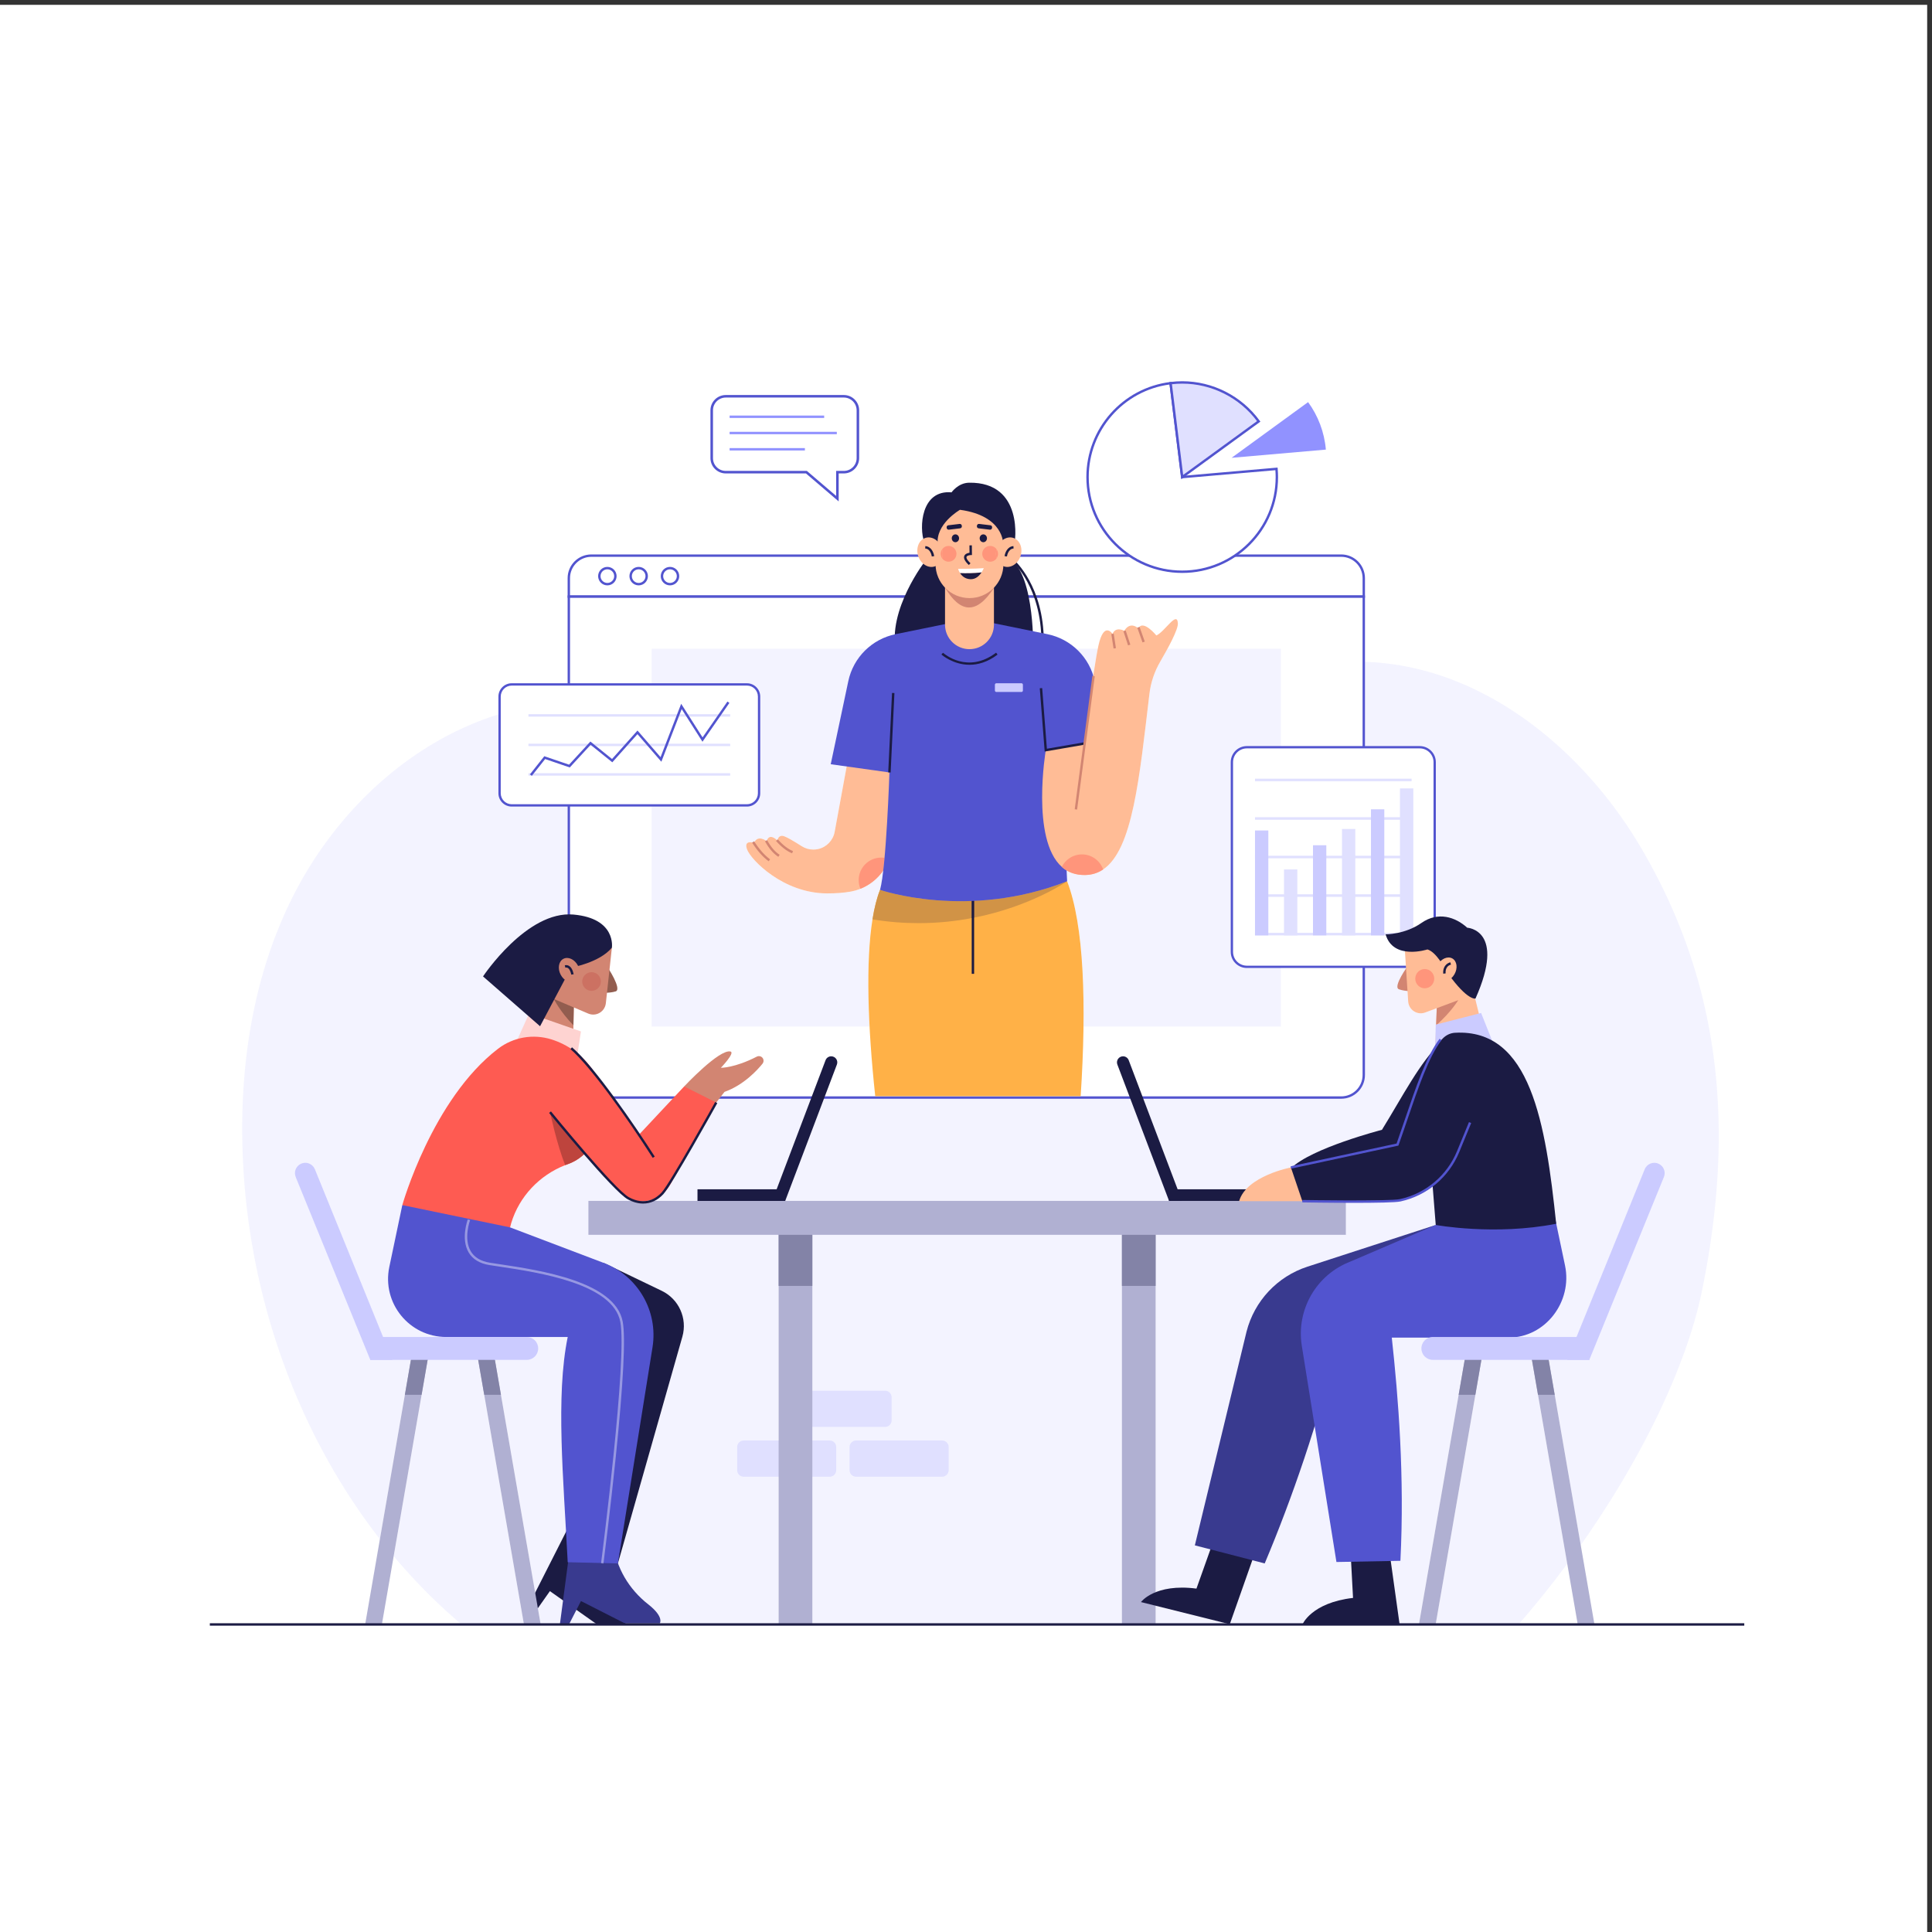 <svg xmlns="http://www.w3.org/2000/svg" height="2666.667" width="2666.667" xml:space="preserve"><rect width="100%" height="100%" fill="#333333" stroke="none"/><path style="fill:#fff;fill-opacity:1;fill-rule:nonzero;stroke:none" d="M0 0h20000v20000H0z" transform="matrix(.133 0 0 -.133 0 2666.667)"/><path style="fill:#f3f3ff;fill-opacity:1;fill-rule:nonzero;stroke:none" d="M15758.5 3191.7H14899l498.6 2881.9h-173.8l-86.3-498.5h.3l-412.4-2383.4H5611.08L5198.75 5575l-86.25 498.5H4939l86.25-498.5 412.33-2383.3h-646.86c-255.42 215.6-490.69 453.1-705.21 708.6L4375.25 5575l86.25 498.5H4288l-86.25-498.5-259.16-1498c-829.23 1065.1-1315.5 2407.4-1410.86 3755.3-69.93 988.6 55.94 2008.1 500.3 2898.8 444.35 890.7 1231.17 1640.5 2198.76 1922.3 218.42 63.6 438.48 102.7 659.97 122.8v-2568.4l-190.89-199.9 48.14-325.1 142.75-60.5V9189c-51.98 30.3-107.4 55-165.51 73.5a615.27 615.27 0 0 1-186.4 28.9c-131.98 0-262.2-42.5-369.6-124.7C4485 8643.5 4175 7543.8 4175 7543.8L4040.2 6902c-78.71-374.7 207.25-727 590.16-727h1261.31c-126.18-616.6-44.17-1464.8 0-2337.5l3.82-.1-85.07-644.2h95.11l123.65 241.6 456.56-232.3h361.44s49.62 65.4-119.9 198.1c-143.88 112.6-253.13 259.9-314.21 426.4l668.57 2351c53.95 189.7-36.47 390.7-214.22 476.2l-478.33 230.1c-39.1 23.1-80.58 43.1-124.26 59.7l-971.08 368.5c3.25 14.2 7.25 29.5 12 45.5 83.5 275.5 292.75 495.5 560 600.5 8.25 3 16.5 6.2 25 9.3 8.75 3.2 17.25 6.4 25.75 10 143.25 59.2 244.25 182.5 283 326.2 17.25 64.5 22.25 133 12.75 201.8l-19.41 141.6h7726.46c135.8 0 246.2 110.4 246.2 246.2v4287.8c1200.8-37.2 2249.1-891.6 2854.8-1912.6 857.9-1446 978.9-2964.9 644.1-4608.4-163.3-801.5-640.1-1766.6-1259.7-2645.1l-356.1 2058.3H15874.8l86.2-498.5h.3l303.4-1753.6c-161.4-217.9-331-429.3-506.2-629.8m-4115.4 4250.9v-4250h350v4261.6h-350v-11.6m-3562.54 0v-4250h350v4261.6h-350v-11.6M14940 10311.4l-363.2-79.1 37.1-575.5c3.2-48.9 33.3-91.9 78.1-111.6 16.8-7.4 34.8-11.1 52.8-11.1 15.5 0 31.1 2.7 45.9 8.3l361.1 134.9 62 320.9-273.8 313.2" transform="matrix(.133 0 0 -.133 0 2666.667)"/><path style="fill:#e0e0ff;fill-opacity:1;fill-rule:nonzero;stroke:none" d="M8610.34 4725h-892.48c-37.48 0-67.86 30.4-67.86 67.9v240c0 37.5 30.38 67.9 67.86 67.9h892.48c37.47 0 67.85-30.4 67.85-67.9v-240c0-37.5-30.38-67.9-67.85-67.9M9777 4725h-892.48c-37.47 0-67.85 30.4-67.85 67.9v240c0 37.5 30.38 67.9 67.85 67.9H9777c37.48 0 67.86-30.4 67.86-67.9v-240c0-37.5-30.38-67.9-67.86-67.9M9185.34 5241.7h-892.48c-37.48 0-67.86 30.4-67.86 67.8v240.1c0 37.4 30.38 67.8 67.86 67.8h892.48c37.47 0 67.85-30.4 67.85-67.8v-240.1c0-37.4-30.38-67.8-67.85-67.8" transform="matrix(.133 0 0 -.133 0 2666.667)"/><path style="fill:#fff;fill-opacity:1;fill-rule:nonzero;stroke:none" d="M14153.1 14050c0 129.2-104.6 233.8-233.8 233.8H6136.95c-129.13 0-233.81-104.6-233.81-233.8v-191.7h8249.96v191.7" transform="matrix(.133 0 0 -.133 0 2666.667)"/><path style="fill:#5254cf;fill-opacity:1;fill-rule:nonzero;stroke:none" d="M5915.5 13870.7h8225.3v179.3c0 122.1-99.4 221.5-221.5 221.5H6136.95c-122.11 0-221.45-99.4-221.45-221.5v-179.3m8250-24.7H5890.76v204c0 135.8 110.44 246.2 246.19 246.2h7782.35c135.8 0 246.2-110.4 246.2-246.2v-204" transform="matrix(.133 0 0 -.133 0 2666.667)"/><path style="fill:#fff;fill-opacity:1;fill-rule:nonzero;stroke:none" d="M5903.14 13858.3V8893.6c0-129.1 104.68-233.8 233.81-233.8h7782.35c129.2 0 233.8 104.7 233.8 233.8v4964.7H5903.14" transform="matrix(.133 0 0 -.133 0 2666.667)"/><path style="fill:#5254cf;fill-opacity:1;fill-rule:nonzero;stroke:none" d="M5915.5 13846V8893.6c0-122.1 99.34-221.5 221.45-221.5h7782.35c122.1 0 221.5 99.4 221.5 221.5V13846H5915.5m8003.8-5198.6H6136.95c-135.75 0-246.19 110.4-246.19 246.2v4977.1h8274.74V8893.6c0-135.8-110.4-246.2-246.2-246.2" transform="matrix(.133 0 0 -.133 0 2666.667)"/><path style="fill:#fff;fill-opacity:1;fill-rule:nonzero;stroke:none" d="M6386.47 14071.1c0-46-37.31-83.3-83.34-83.3-46.02 0-83.33 37.3-83.33 83.3s37.31 83.3 83.33 83.3c46.03 0 83.34-37.3 83.34-83.3" transform="matrix(.133 0 0 -.133 0 2666.667)"/><path style="fill:#5254cf;fill-opacity:1;fill-rule:nonzero;stroke:none" d="M6303.13 14141.9c-39.05 0-70.83-31.8-70.83-70.8 0-39.1 31.78-70.8 70.83-70.8 39.06 0 70.84 31.7 70.84 70.8 0 39-31.78 70.8-70.84 70.8zm0-166.6c-52.84 0-95.83 42.9-95.83 95.8 0 52.8 42.99 95.8 95.83 95.8 52.85 0 95.84-43 95.84-95.8 0-52.9-42.99-95.8-95.84-95.8" transform="matrix(.133 0 0 -.133 0 2666.667)"/><path style="fill:#fff;fill-opacity:1;fill-rule:nonzero;stroke:none" d="M6711.47 14071.1c0-46-37.31-83.3-83.34-83.3-46.02 0-83.33 37.3-83.33 83.3s37.31 83.3 83.33 83.3c46.03 0 83.34-37.3 83.34-83.3" transform="matrix(.133 0 0 -.133 0 2666.667)"/><path style="fill:#5254cf;fill-opacity:1;fill-rule:nonzero;stroke:none" d="M6628.13 14141.9c-39.05 0-70.83-31.8-70.83-70.8 0-39.1 31.78-70.8 70.83-70.8 39.06 0 70.84 31.7 70.84 70.8 0 39-31.78 70.8-70.84 70.8zm0-166.6c-52.84 0-95.83 42.9-95.83 95.8 0 52.8 42.99 95.8 95.83 95.8 52.85 0 95.84-43 95.84-95.8 0-52.9-42.99-95.8-95.84-95.8" transform="matrix(.133 0 0 -.133 0 2666.667)"/><path style="fill:#fff;fill-opacity:1;fill-rule:nonzero;stroke:none" d="M7036.47 14071.1c0-46-37.31-83.3-83.34-83.3-46.02 0-83.33 37.3-83.33 83.3s37.31 83.3 83.33 83.3c46.03 0 83.34-37.3 83.34-83.3" transform="matrix(.133 0 0 -.133 0 2666.667)"/><path style="fill:#5254cf;fill-opacity:1;fill-rule:nonzero;stroke:none" d="M6953.13 14141.9c-39.05 0-70.83-31.8-70.83-70.8 0-39.1 31.78-70.8 70.83-70.8 39.06 0 70.84 31.7 70.84 70.8 0 39-31.78 70.8-70.84 70.8zm0-166.6c-52.84 0-95.83 42.9-95.83 95.8 0 52.8 42.99 95.8 95.83 95.8 52.85 0 95.84-43 95.84-95.8 0-52.9-42.99-95.8-95.84-95.8" transform="matrix(.133 0 0 -.133 0 2666.667)"/><path style="fill:#f3f3ff;fill-opacity:1;fill-rule:nonzero;stroke:none" d="M13293.3 9396.8h-2048.7c8.1 641.2-40.8 1172.9-170.2 1507.7h.1l-5.1 112.1c36.5-21.7 77.9-36.6 125-43.1 20.9-2.9 41.1-4.3 60.6-4.3 73.4 0 137.3 20.1 193.4 57.8 306.2 206.3 375.5 942.5 480.2 1822.5 14 117.8 52.3 231.5 112 333.8 24.1 41.3 50.4 87.5 75.3 133.7h1177.4V9396.8m-4269.15 0H6762.99V13317h2530.2c1.92-12 4.18-23.9 6.82-35.7l429.48 17.9-555.9-721.3 56.86-544.2v-.2c-.02.1-.04.2-.07.3l-104.5 134h-325.99l-137.75-750.5c-16.25-88-83.25-158.3-170.5-178.3-16.75-4-33.75-5.7-50.75-5.7-42.5 0-84.5 12-121 35.2-71 45.5-169.25 105.3-199.26 107.3-1.37 0-2.7.1-4.01.1-44.9 0-47.73-48.9-47.73-48.9s-36.27 37.4-69.09 37.4c-17.58 0-34.16-10.7-43.66-43.6 0 0-34.46 27.7-70.39 27.7-22.31 0-45.18-10.7-60.74-45.4 0 0-19.26 6.6-38.92 6.6-27.62 0-56.03-13-32.95-75.3 39.49-106.5 373.5-455.9 833.5-455.9 91.75 0 169.75 6.5 236.75 18 37 6.3 72.5 16.3 106 30 96.89 38.6 178.65 105.2 236.77 189.1-9.9-85.4-20.96-156.1-33.15-200.3h-.12c-33.25-83.8-59-186.8-78.25-306.3-46.39-288.7-53.49-673.2-30.49-1112.2m1988.05 2895.9-19 423.3-536.4 601h935.8c-56.8-285.3-139.5-982.7-139.5-982.7l-240.9-41.6" transform="matrix(.133 0 0 -.133 0 2666.667)"/><path style="fill:#ffb147;fill-opacity:1;fill-rule:nonzero;stroke:none" d="M11215.1 8674H9083.13c-78.75 736.3-98.99 1396.3-28.49 1835 19.25 119.5 45 222.5 78.25 306.3l897.71 182.7 1043.8-93.5c175.5-454 203-1270.3 140.7-2230.5" transform="matrix(.133 0 0 -.133 0 2666.667)"/><path style="fill:#1b1b43;fill-opacity:1;fill-rule:nonzero;stroke:none" d="M10084.4 9943.8h25v849.949h-25z" transform="matrix(.133 0 0 -.133 0 2666.667)"/><path style="fill:#d19346;fill-opacity:1;fill-rule:nonzero;stroke:none" d="M9532.8 10469.8c-151.68 0-311.54 11.8-478.16 39.2 19.25 119.5 45 222.5 78.25 306.3h.12c-.02-.1-.03-.1-.04-.1 0 0 337.93-117.7 835.25-117.7 37.78 0 76.58.7 116.18 2.2v-177.8c-167.66-31.8-352.61-52.1-551.6-52.1m576.6 56.9v174c288.4 12.9 619.7 67.9 964.9 203.7-6.7-4.7-376-260.9-964.9-377.7" transform="matrix(.133 0 0 -.133 0 2666.667)"/><path style="fill:#1b1b43;fill-opacity:1;fill-rule:nonzero;stroke:none" d="M10084.4 10521.9v177.8c8.3.2 16.6.6 25 1v-174c-8.3-1.6-16.6-3.3-25-4.8M9607.41 14236.2s-404.88-516.3-307.4-954.9l1422.39 59.3s12.1 859.1-298.6 932.2l-816.39-36.6" transform="matrix(.133 0 0 -.133 0 2666.667)"/><path style="fill:#1b1b43;fill-opacity:1;fill-rule:nonzero;stroke:none" d="M10832.3 13391.7h-25c0 562.7-292.7 821.3-295.6 823.8l16.3 19c3-2.6 304.3-268.7 304.3-842.8" transform="matrix(.133 0 0 -.133 0 2666.667)"/><path style="fill:#ffbc96;fill-opacity:1;fill-rule:nonzero;stroke:none" d="M9261.14 11303c-1.76-58.7-13.25-115.2-33-168.2-51.5-139.5-159.5-252.8-298.75-308.3-33.5-13.7-69-23.7-106-30-67-11.5-145-18-236.75-18-460 0-794.01 349.4-833.5 455.9-39.5 106.7 71.87 68.7 71.87 68.7 40.62 90.7 131.13 17.7 131.13 17.7 27.25 94.5 112.75 6.2 112.75 6.2s2.99 51.8 51.74 48.8c30.01-2 128.26-61.8 199.26-107.3 36.5-23.2 78.5-35.2 121-35.2 17 0 34 1.7 50.75 5.7 87.25 20 154.25 90.3 170.5 178.3l137.75 750.5h325.99l104.5-134c41-165.3 38.51-503.8 30.76-730.8" transform="matrix(.133 0 0 -.133 0 2666.667)"/><path style="fill:#ff957b;fill-opacity:1;fill-rule:nonzero;stroke:none" d="M8929.39 10826.5c-11.5 27.8-18 58.3-18 90.3 0 128.7 104.5 233.2 233.5 233.2 11.79 0 23.38-.9 34.72-2.6-4.22-46.5-8.7-90.8-13.45-131.8-58.12-83.9-139.88-150.5-236.77-189.1" transform="matrix(.133 0 0 -.133 0 2666.667)"/><path style="fill:#5254cf;fill-opacity:1;fill-rule:nonzero;stroke:none" d="m9965.63 13605.6-670.41-136.7c-246.47-50.2-439.63-241.9-491.69-488L8621.2 12119l609.25-85.3 735.18 1571.9M10199.2 13605.6l670.4-136.7c246.5-50.2 439.6-241.9 491.7-488l82.8-612.1-591-103.6-653.9 1340.4" transform="matrix(.133 0 0 -.133 0 2666.667)"/><path style="fill:#5254cf;fill-opacity:1;fill-rule:nonzero;stroke:none" d="M9230.45 12033.7s-32.49-983-97.48-1218.5c0 0 909.83-316.9 1941.53 89.3l-81.3 1811.5-794 889.6h-233.57l-792.04-1027.7 56.86-544.2" transform="matrix(.133 0 0 -.133 0 2666.667)"/><path style="fill:#ffbc96;fill-opacity:1;fill-rule:nonzero;stroke:none" d="M12223.9 13581.3c3.7-64.3-102-258.8-183.3-398-59.7-102.3-98-216-112-333.8-104.7-880-174-1616.2-480.2-1822.5-71-47.7-154.5-67.2-254-53.5-70.3 9.8-128 38-175.3 80.3-322.5 287-166 1211.5-166 1211.5l400 69s89.5 755.5 146.3 1015.5c57 259.7 146.2 121.7 146.2 121.7 32.5 81.3 121.8 32.5 121.8 32.5 65 105.5 146.2 24.5 146.2 24.5 48.8 97.3 187-73.2 187-73.2 89.3 40.7 215.3 261 223.3 126" transform="matrix(.133 0 0 -.133 0 2666.667)"/><path style="fill:#1b1b43;fill-opacity:1;fill-rule:nonzero;stroke:none" d="m9242.94 12033.1-24.97 1.2 39.35 824.6 24.97-1.2-39.35-824.6M10841.7 12250.5l-51 656.9 24.9 1.9 48.9-629.5 386.6 66.8 4.2-24.7-413.6-71.4" transform="matrix(.133 0 0 -.133 0 2666.667)"/><path style="fill:#d28572;fill-opacity:1;fill-rule:nonzero;stroke:none" d="m11178 11648.4-24.8 3.2 183.4 1383.4 24.8-3.3-183.4-1383.3" transform="matrix(.133 0 0 -.133 0 2666.667)"/><path style="fill:#ff957b;fill-opacity:1;fill-rule:nonzero;stroke:none" d="M11255 10969.2c-19.5 0-39.7 1.4-60.6 4.3-47.1 6.5-88.5 21.4-125 43.1-17.9 10.8-34.7 23.2-50.3 37.2 38.3 76.7 117.5 129.5 209 129.5 101.8 0 188.5-65.3 220.3-156.3-56.1-37.7-120-57.8-193.4-57.8" transform="matrix(.133 0 0 -.133 0 2666.667)"/><path style="fill:#d28572;fill-opacity:1;fill-rule:nonzero;stroke:none" d="m11556.4 13320-23.1 149.6 24.7 3.8 23.1-149.6-24.7-3.8M11706.9 13352.4l-48.1 146.5 23.7 7.8 48.1-146.5-23.7-7.8M11857 13383.3l-54.4 152.8 23.6 8.3 54.3-152.7-23.5-8.4" transform="matrix(.133 0 0 -.133 0 2666.667)"/><path style="fill:#cbcbff;fill-opacity:1;fill-rule:nonzero;stroke:none" d="M10600.6 12868.8h-260.5c-8.4 0-15.1 6.7-15.1 15v60.5c0 8.3 6.7 15.1 15.1 15.1h260.5c8.3 0 15-6.8 15-15.1v-60.5c0-8.3-6.7-15-15-15" transform="matrix(.133 0 0 -.133 0 2666.667)"/><path style="fill:#1b1b43;fill-opacity:1;fill-rule:nonzero;stroke:none" d="M10062 13151.1c-171.61 0-290.47 104.7-292.24 106.3l16.74 18.5c10.26-9.2 254.5-223.4 550.8.7l15-19.9c-104.6-79.2-204.1-105.6-290.3-105.6" transform="matrix(.133 0 0 -.133 0 2666.667)"/><path style="fill:#d28572;fill-opacity:1;fill-rule:nonzero;stroke:none" d="M8220.48 11194.6c-53.22 20.7-111.08 65.1-167.31 128.3l18.68 16.7c53.62-60.4 108.15-102.4 157.69-121.7l-9.06-23.3M8077.71 11158.2c-51.13 32.3-96.47 84.9-138.63 160.7l21.86 12.2c40.06-72.1 82.62-121.8 130.12-151.8l-13.35-21.1M7976.92 11111.9c-61.05 45.4-117.25 108.8-171.81 193.9l21.05 13.5c52.9-82.5 107.1-143.8 165.69-187.4l-14.93-20" transform="matrix(.133 0 0 -.133 0 2666.667)"/><path style="fill:#ffbc96;fill-opacity:1;fill-rule:nonzero;stroke:none" d="M10061.2 13313.1c-140.17 0-253.83 113.7-253.83 253.9v428.5h507.73V13567c0-140.2-113.7-253.9-253.9-253.9" transform="matrix(.133 0 0 -.133 0 2666.667)"/><path style="fill:#d28572;fill-opacity:1;fill-rule:nonzero;stroke:none" d="M9807.3 13952.1c156.96-263.8 325.4-285.4 508.3-2.1l-508.3 2.1" transform="matrix(.133 0 0 -.133 0 2666.667)"/><path style="fill:#ffbc96;fill-opacity:1;fill-rule:nonzero;stroke:none" d="M10061.2 13843.2c-194.47 0-352.14 157.6-352.14 352.1v594.1h704.34v-594.1c0-194.5-157.7-352.1-352.2-352.1" transform="matrix(.133 0 0 -.133 0 2666.667)"/><path style="fill:#1b1b43;fill-opacity:1;fill-rule:nonzero;stroke:none" d="M10054.5 14186.4c-41.2 38.9-56.64 69.7-47.3 94 8.9 23.4 37.5 30.8 54.4 33.2l-.8 76.7 25 .3 1.1-100.7-12.3-.3c-12.2-.3-39.1-5.2-44.1-18.2-2.3-6.2-3-25 41.2-66.8l-17.2-18.2" transform="matrix(.133 0 0 -.133 0 2666.667)"/><path style="fill:#fff;fill-opacity:1;fill-rule:nonzero;stroke:none" d="M10186.4 14109.8c15.4 23.6 22.9 44.1 22.9 44.1-85.3-7.1-266.01-7.1-266.01-7.1s5.22-21.1 20.24-44.5c53.97-2.2 142.47-3.3 222.87 7.5" transform="matrix(.133 0 0 -.133 0 2666.667)"/><path style="fill:#1b1b43;fill-opacity:1;fill-rule:nonzero;stroke:none" d="M9963.53 14102.3c18.44-28.9 51.67-61.3 108.67-63.2 55.2-1.7 92.5 37.6 114.2 70.7-80.4-10.8-168.9-9.7-222.87-7.5M10409.4 14415.6c.3-13.5 12.5 281.3-446.89 343.8 0 0-259.38-148.5-229.69-362.5l-140.87 26.6c-54.44 148.4-35.69 545.3 283.06 517.1 0 0 68.73 98.2 181.29 100 571.8 9.4 481.5-624.7 467.8-643l-114.7 18" transform="matrix(.133 0 0 -.133 0 2666.667)"/><path style="fill:#ffbc96;fill-opacity:1;fill-rule:nonzero;stroke:none" d="M10590.9 14279.2c-26.9-81.6-103.6-129.6-171.3-107.3-67.7 22.3-100.7 106.5-73.8 188.2 26.9 81.6 103.6 129.7 171.3 107.3 67.7-22.3 100.7-106.5 73.8-188.2" transform="matrix(.133 0 0 -.133 0 2666.667)"/><path style="fill:#1b1b43;fill-opacity:1;fill-rule:nonzero;stroke:none" d="m10450.2 14275.2-24.8 3.1c4.3 34.5 29.1 100.7 91.9 104.4l1.5-25c-58-3.4-68.5-81.7-68.6-82.5" transform="matrix(.133 0 0 -.133 0 2666.667)"/><path style="fill:#ffbc96;fill-opacity:1;fill-rule:nonzero;stroke:none" d="M9529.23 14279.2c26.92-81.6 103.61-129.6 171.29-107.3 67.68 22.3 100.72 106.5 73.81 188.2-26.92 81.6-103.61 129.7-171.3 107.3-67.67-22.3-100.72-106.5-73.8-188.2" transform="matrix(.133 0 0 -.133 0 2666.667)"/><path style="fill:#1b1b43;fill-opacity:1;fill-rule:nonzero;stroke:none" d="M9669.92 14275.2c-.42 3.2-10.82 79.1-68.55 82.5l1.46 25c62.83-3.7 87.59-69.9 91.89-104.4l-24.8-3.1M10242.8 14463.8c0-22.5-17-40.8-37.9-40.8-21 0-37.9 18.3-37.9 40.8 0 22.5 16.9 40.8 37.9 40.8 20.9 0 37.9-18.3 37.9-40.8M10272.8 14553.1l-117 14.1c-11.1 1.4-19 11.5-17.7 22.6l.7 5.5c1.3 11.1 11.4 19 22.5 17.6l117-14c11.2-1.4 19.1-11.5 17.7-22.6l-.6-5.5c-1.4-11.1-11.5-19-22.6-17.7M9877.28 14463.8c0-22.5 16.99-40.8 37.94-40.8 20.96 0 37.94 18.3 37.94 40.8 0 22.5-16.98 40.8-37.94 40.8-20.95 0-37.94-18.3-37.94-40.8M9847.28 14553.1l117.06 14.1c11.1 1.4 19.02 11.5 17.69 22.6l-.67 5.5c-1.34 11.1-11.42 19-22.52 17.6l-117.07-14c-11.1-1.4-19.02-11.5-17.68-22.6l.66-5.5c1.34-11.1 11.42-19 22.53-17.7" transform="matrix(.133 0 0 -.133 0 2666.667)"/><path style="fill:#ff957b;fill-opacity:1;fill-rule:nonzero;stroke:none" d="M10275.8 14220.8c-45.2 0-81.8 36.6-81.8 81.8 0 45.2 36.6 81.8 81.8 81.8 27.6 0 52.1-13.7 66.9-34.7-8.7-32.6-8.1-65.2.3-93.7a81.553 81.553 0 0 0-67.2-35.2" transform="matrix(.133 0 0 -.133 0 2666.667)"/><path style="fill:#ff957b;fill-opacity:1;fill-rule:nonzero;stroke:none" d="M10343 14256c-8.4 28.5-9 61.1-.3 93.7 9.4-13.4 14.9-29.6 14.9-47.1 0-17.3-5.4-33.4-14.6-46.6M9844.34 14220.8c-27.86 0-52.47 13.9-67.24 35.2 8.41 28.5 9.06 61.1.33 93.7 14.81 21 39.26 34.7 66.91 34.7 45.18 0 81.81-36.6 81.81-81.8 0-45.2-36.63-81.8-81.81-81.8" transform="matrix(.133 0 0 -.133 0 2666.667)"/><path style="fill:#ff957b;fill-opacity:1;fill-rule:nonzero;stroke:none" d="M9777.1 14256c-9.18 13.2-14.56 29.3-14.56 46.6 0 17.5 5.51 33.8 14.89 47.1 8.73-32.6 8.08-65.2-.33-93.7" transform="matrix(.133 0 0 -.133 0 2666.667)"/><path style="fill:#fff;fill-opacity:1;fill-rule:nonzero;stroke:none" d="M7751.67 11691.7H5310.46c-69.52 0-125.88 56.3-125.88 125.8v1003.9c0 69.5 56.36 125.9 125.88 125.9h2441.21c69.52 0 125.88-56.4 125.88-125.9v-1003.9c0-69.5-56.36-125.8-125.88-125.8" transform="matrix(.133 0 0 -.133 0 2666.667)"/><path style="fill:#5254cf;fill-opacity:1;fill-rule:nonzero;stroke:none" d="M5310.46 12935.2c-62.78 0-113.85-51-113.85-113.8v-1003.9c0-62.7 51.07-113.8 113.85-113.8h2441.21c62.78 0 113.85 51.1 113.85 113.8v1003.9c0 62.8-51.07 113.8-113.85 113.8zm2441.21-1255.6H5310.46c-76.04 0-137.91 61.9-137.91 137.9v1003.9c0 76 61.87 137.9 137.91 137.9h2441.21c76.04 0 137.91-61.9 137.91-137.9v-1003.9c0-76-61.87-137.9-137.91-137.9" transform="matrix(.133 0 0 -.133 0 2666.667)"/><path style="fill:#e0e0ff;fill-opacity:1;fill-rule:nonzero;stroke:none" d="M7577.94 12613.2H5484.19v25h2093.75v-25M7577.94 12307H5484.19v25h2093.75v-25M7577.94 12000.7H5484.19v25h2093.75v-25" transform="matrix(.133 0 0 -.133 0 2666.667)"/><path style="fill:#5254cf;fill-opacity:1;fill-rule:nonzero;stroke:none" d="m5519.18 11998.5-19.59 15.5 149.23 188.2 256.89-87.7 221.16 240.1 224.86-181.2 264.05 295.5 239.43-276.2 213.94 553.6 221.93-348.7 258.03 372 20.55-14.2-279.47-403-215.57 338.8-211.07-546.3-248.06 286.2-260.95-292-225.14 181.3-216.34-234.9-255.61 87.3-138.27-174.3" transform="matrix(.133 0 0 -.133 0 2666.667)"/><path style="fill:#fff;fill-opacity:1;fill-rule:nonzero;stroke:none" d="m12268.8 15099-120.5 974.7c-485.7-59.5-861.8-473-861.8-974.7 0-542.5 439.8-982.3 982.3-982.3s982.3 439.8 982.3 982.3c0 28.7-1.5 57.1-3.9 85.2l-978.4-85.2" transform="matrix(.133 0 0 -.133 0 2666.667)"/><path style="fill:#5254cf;fill-opacity:1;fill-rule:nonzero;stroke:none" d="M12137.4 16059.7c-478.9-64.9-838.4-475.7-838.4-960.7 0-534.8 435-969.8 969.8-969.8s969.8 435 969.8 969.8c0 22.7-.9 46.2-2.8 71.6l-977.9-85.1zm131.4-1955.5c-548.6 0-994.8 446.2-994.8 994.8 0 501.8 375.2 926.2 872.7 987.1l12.4 1.5 120.6-975.1 978.9 85.2 1.1-12.5c2.6-30.9 3.9-59.1 3.9-86.2 0-548.6-446.3-994.8-994.8-994.8" transform="matrix(.133 0 0 -.133 0 2666.667)"/><path style="fill:#9192ff;fill-opacity:1;fill-rule:nonzero;stroke:none" d="m12781.3 15299 978.4 85.2c-15.8 183.3-81.8 352.2-184.4 492.9l-794-578.1" transform="matrix(.133 0 0 -.133 0 2666.667)"/><path style="fill:#e0e0ff;fill-opacity:1;fill-rule:nonzero;stroke:none" d="M13062.8 15677.1c-178.6 244.9-467.6 404.2-794 404.2-40.8 0-81-2.8-120.5-7.6l120.5-974.7 794 578.1" transform="matrix(.133 0 0 -.133 0 2666.667)"/><path style="fill:#5254cf;fill-opacity:1;fill-rule:nonzero;stroke:none" d="m12162.2 16062.7 116.4-941.1 766.7 558.2c-182.7 243.8-472 389-776.5 389-34.8 0-69.8-2-106.6-6.1zm96.8-986.3-124.7 1008.2 12.4 1.5c42.5 5.2 82.4 7.7 122.1 7.7 316.6 0 617.2-153 804.1-409.4l7.4-10.1-821.3-597.9" transform="matrix(.133 0 0 -.133 0 2666.667)"/><path style="fill:#fff;fill-opacity:1;fill-rule:nonzero;stroke:none" d="M14733.9 10016.5h-1794.4c-85.7 0-155.1 69.4-155.1 155.1v1968.7c0 85.6 69.4 155.1 155.1 155.1h1794.4c85.7 0 155.2-69.5 155.2-155.1v-1968.7c0-85.7-69.5-155.1-155.2-155.1" transform="matrix(.133 0 0 -.133 0 2666.667)"/><path style="fill:#5254cf;fill-opacity:1;fill-rule:nonzero;stroke:none" d="M12939.5 12283.4c-78.9 0-143.1-64.2-143.1-143.1v-1968.7c0-78.9 64.2-143.1 143.1-143.1h1794.4c79 0 143.2 64.2 143.2 143.1v1968.7c0 78.9-64.2 143.1-143.2 143.1zm1794.4-2278.9h-1794.4c-92.1 0-167.1 74.9-167.1 167.1v1968.7c0 92.1 75 167.1 167.1 167.1h1794.4c92.2 0 167.2-75 167.2-167.1v-1968.7c0-92.2-75-167.1-167.2-167.1" transform="matrix(.133 0 0 -.133 0 2666.667)"/><path style="fill:#e0e0ff;fill-opacity:1;fill-rule:nonzero;stroke:none" d="M14649.2 11942.8h-1625v26.3h1625v-26.3M14649.2 11542.8h-1625v26.3h1625v-26.3M14649.2 11142.8h-1625v26.3h1625v-26.3M14649.2 10742.8h-1625v26.3h1625v-26.3M14649.2 10342.8h-1625v26.3h1625v-26.3" transform="matrix(.133 0 0 -.133 0 2666.667)"/><path style="fill:#cbcbff;fill-opacity:1;fill-rule:nonzero;stroke:none" d="M13162.6 10342.8h-138.4v1088.7h138.4v-1088.7" transform="matrix(.133 0 0 -.133 0 2666.667)"/><path style="fill:#e0e0ff;fill-opacity:1;fill-rule:nonzero;stroke:none" d="M13463.5 10342.8h-138.4v684.2h138.4v-684.2" transform="matrix(.133 0 0 -.133 0 2666.667)"/><path style="fill:#cbcbff;fill-opacity:1;fill-rule:nonzero;stroke:none" d="M13764.4 10342.8H13626v935.5h138.4v-935.5" transform="matrix(.133 0 0 -.133 0 2666.667)"/><path style="fill:#e0e0ff;fill-opacity:1;fill-rule:nonzero;stroke:none" d="M14065.3 10342.8h-138.4v1104.4h138.4v-1104.4" transform="matrix(.133 0 0 -.133 0 2666.667)"/><path style="fill:#cbcbff;fill-opacity:1;fill-rule:nonzero;stroke:none" d="M14366.2 10342.8h-138.4v1308.3h138.4v-1308.3" transform="matrix(.133 0 0 -.133 0 2666.667)"/><path style="fill:#e0e0ff;fill-opacity:1;fill-rule:nonzero;stroke:none" d="M14667.1 10342.8h-138.4v1525.4h138.4v-1525.4" transform="matrix(.133 0 0 -.133 0 2666.667)"/><path style="fill:#fff;fill-opacity:1;fill-rule:nonzero;stroke:none" d="M8757.47 15937.5H7531.78c-80.45 0-145.67-65.2-145.67-145.7v-496.1c0-80.5 65.22-145.7 145.67-145.7h837.05l321.8-275v275h66.84c80.45 0 145.66 65.2 145.66 145.7v496.1c0 80.5-65.21 145.7-145.66 145.7" transform="matrix(.133 0 0 -.133 0 2666.667)"/><path style="fill:#5254cf;fill-opacity:1;fill-rule:nonzero;stroke:none" d="M7531.78 15924.4c-73.08 0-132.54-59.5-132.54-132.6v-496.1c0-73.1 59.46-132.6 132.54-132.6h841.89l303.83-259.6v259.6h79.97c73.08 0 132.53 59.5 132.53 132.6v496.1c0 73.1-59.45 132.6-132.53 132.6zm1171.98-1077.9-339.78 290.4h-832.2c-87.56 0-158.8 71.2-158.8 158.8v496.1c0 87.6 71.24 158.8 158.8 158.8h1225.69c87.56 0 158.79-71.2 158.79-158.8v-496.1c0-87.6-71.23-158.8-158.79-158.8h-53.71v-290.4" transform="matrix(.133 0 0 -.133 0 2666.667)"/><path style="fill:#9192ff;fill-opacity:1;fill-rule:nonzero;stroke:none" d="M8553.13 15712.5h-981.25v25h981.25v-25M8684.38 15543.8h-1112.5v25h1112.5v-25M8353.13 15375h-781.25v25h781.25v-25" transform="matrix(.133 0 0 -.133 0 2666.667)"/><path style="fill:#b0b0d2;fill-opacity:1;fill-rule:nonzero;stroke:none" d="M8080.56 3192.6h350v4250h-350zM11643.1 3192.6h350v4250h-350z" transform="matrix(.133 0 0 -.133 0 2666.667)"/><path style="fill:#b2b2c6;fill-opacity:1;fill-rule:nonzero;stroke:none" d="M8430.56 6705.1v737.5h-350v11.6h350v-749.1" transform="matrix(.133 0 0 -.133 0 2666.667)"/><path style="fill:#8383a7;fill-opacity:1;fill-rule:nonzero;stroke:none" d="M8080.56 6705.1h350v737.5h-350z" transform="matrix(.133 0 0 -.133 0 2666.667)"/><path style="fill:#b2b2c6;fill-opacity:1;fill-rule:nonzero;stroke:none" d="M11993.1 6705.1v737.5h-350v11.6h350v-749.1" transform="matrix(.133 0 0 -.133 0 2666.667)"/><path style="fill:#8383a7;fill-opacity:1;fill-rule:nonzero;stroke:none" d="M11643.1 6705.1h350v737.5h-350z" transform="matrix(.133 0 0 -.133 0 2666.667)"/><path style="fill:#b0b0d2;fill-opacity:1;fill-rule:nonzero;stroke:none" d="M13967.1 7235.3H6106.53v352.2h7860.57v-352.2" transform="matrix(.133 0 0 -.133 0 2666.667)"/><path style="fill:#1b1b43;fill-opacity:1;fill-rule:nonzero;stroke:none" d="M13042.6 7587.1h-910.2v120.7h910.2v-120.7" transform="matrix(.133 0 0 -.133 0 2666.667)"/><path style="fill:#1b1b43;fill-opacity:1;fill-rule:nonzero;stroke:none" d="M12267 7587.1h-134.6l-536.6 1415.5c-15.6 41.2 14.9 85.3 58.9 85.3 26.2 0 49.6-16.2 58.9-40.7l553.4-1460.1M7238.44 7587.1h910.27v120.7h-910.27v-120.7" transform="matrix(.133 0 0 -.133 0 2666.667)"/><path style="fill:#1b1b43;fill-opacity:1;fill-rule:nonzero;stroke:none" d="M8014.04 7587.1h134.67l536.52 1415.5c15.62 41.2-14.81 85.3-58.87 85.3-26.17 0-49.61-16.2-58.88-40.7l-553.44-1460.1" transform="matrix(.133 0 0 -.133 0 2666.667)"/><path style="fill:#d28572;fill-opacity:1;fill-rule:nonzero;stroke:none" d="m5448.91 9216.9 496.59-79.8 5.47 272.1 5.23 270.8 4.55 231.6-137.72 65-235.95-276.5-138.17-483.2" transform="matrix(.133 0 0 -.133 0 2666.667)"/><path style="fill:#925d4f;fill-opacity:1;fill-rule:nonzero;stroke:none" d="M5748.1 9682.9s59.93-125.8 202.87-273.7l5.23 270.8-208.1 2.9M6300.21 10017.8c5.77-3.3 157.23-235.2 89.17-256.2-68.05-21-153.96-12.9-153.96-12.9l64.79 269.1" transform="matrix(.133 0 0 -.133 0 2666.667)"/><path style="fill:#d28572;fill-opacity:1;fill-rule:nonzero;stroke:none" d="m6350.06 10215.1-62.65-576.6c-5.31-48.9-37.41-90.7-83.26-108.6-32.03-12.4-67.66-11.9-99.3 1.5l-356.84 151.4-48.14 325.1 288.88 302.6 361.31-95.4" transform="matrix(.133 0 0 -.133 0 2666.667)"/><path style="fill:#fed3d1;fill-opacity:1;fill-rule:nonzero;stroke:none" d="m5491.67 9533.3-170.84-379.1 662.5-104.2 45.84 295.8-537.5 187.5" transform="matrix(.133 0 0 -.133 0 2666.667)"/><path style="fill:#1b1b43;fill-opacity:1;fill-rule:nonzero;stroke:none" d="M5926.82 10008.7s292.9 49.4 423.24 206.4c0 0 48.32 303.6-398.3 343.8-484.54 43.6-938.89-642-938.89-642l591.92-517 322.03 608.8" transform="matrix(.133 0 0 -.133 0 2666.667)"/><path style="fill:#d28572;fill-opacity:1;fill-rule:nonzero;stroke:none" d="M5817.87 9936.2c33.32-64.8 100.64-96.6 150.36-71.1 49.71 25.6 63 98.9 29.67 163.7-33.32 64.8-100.64 96.6-150.36 71-49.72-25.5-63-98.8-29.67-163.6" transform="matrix(.133 0 0 -.133 0 2666.667)"/><path style="fill:#1b1b43;fill-opacity:1;fill-rule:nonzero;stroke:none" d="M5928.26 9935.7c-2.04 13.8-12.02 53-33.41 67.6-8.2 5.6-17.37 7.2-28.04 4.8l-5.49 24.4c17.61 4 33.67 1.1 47.74-8.6 34.77-23.9 43.58-82.1 43.93-84.6l-24.73-3.6" transform="matrix(.133 0 0 -.133 0 2666.667)"/><path style="fill:#cc7162;fill-opacity:1;fill-rule:nonzero;stroke:none" d="M6139.06 9767.2c-53.5 0-96.87 43.4-96.87 96.9 0 53.5 43.37 96.8 96.87 96.8 53.5 0 96.88-43.3 96.88-96.8s-43.38-96.9-96.88-96.9" transform="matrix(.133 0 0 -.133 0 2666.667)"/><path style="fill:#fe5b52;fill-opacity:1;fill-rule:nonzero;stroke:none" d="M6199.5 8304c-38.75-143.7-139.75-267-283-326.2-8.5-3.6-17-6.8-25.75-10-8.5-3.1-16.75-6.3-25-9.3-267.25-105-476.5-325-560-600.5-4.75-16-8.75-31.3-12-45.5 0 0-556.25-81.2-1118.75 231.3 0 0 310 1099.7 994.25 1622.9 158.25 121.1 366 156.1 556 95.8 83.25-26.5 161-65.8 231-116C6026 9096 6088 9034.7 6139.5 8964.2l12.25-17 60.5-441.4c9.5-68.8 4.5-137.3-12.75-201.8" transform="matrix(.133 0 0 -.133 0 2666.667)"/><path style="fill:#be443d;fill-opacity:1;fill-rule:nonzero;stroke:none" d="M6199.5 8304c-38.75-143.7-139.75-267-283-326.2-8.5-3.6-17-6.8-25.75-10-8.5-3.1-16.75-6.3-25-9.3-86.5 212.3-157.5 549.8-157.5 549.8L6125 8453l74.5-149" transform="matrix(.133 0 0 -.133 0 2666.667)"/><path style="fill:#d28572;fill-opacity:1;fill-rule:nonzero;stroke:none" d="M7100 8775s366.04 391.3 481.25 362.5c50-12.5-100-168.8-100-168.8s143.06-2.7 372.39 115.7c25.08 12.9 55.98 1.9 66.83-24.2 6.83-16.4 4.13-35.1-7.02-48.9-48.55-60.2-193.21-222-394.7-292.6l-85.5-110.4-214.5-102.1L7100 8775" transform="matrix(.133 0 0 -.133 0 2666.667)"/><path style="fill:#fe5b52;fill-opacity:1;fill-rule:nonzero;stroke:none" d="m7433.25 8608.3-478.75-853.6c-59.5-105.7-171.25-171.4-292.75-171.4-48.75 0-96.25 10.7-139.5 30.4-43.25 19.8-82.25 48.8-114.25 85.8l-699.75 808.8 443.5 438.9 485.75-666L7100 8775l333.25-166.7" transform="matrix(.133 0 0 -.133 0 2666.667)"/><path style="fill:#1b1b43;fill-opacity:1;fill-rule:nonzero;stroke:none" d="M6773.85 8033.9c-280.83 438.4-653.76 957.4-853.85 1128.5l16.25 19c230.86-197.4 648.36-805.7 858.65-1134l-21.05-13.5" transform="matrix(.133 0 0 -.133 0 2666.667)"/><path style="fill:#1b1b43;fill-opacity:1;fill-rule:nonzero;stroke:none" d="M6674.22 7559.6c-51.14 0-104.48 14.3-157.91 43.2-153.17 82.7-790.68 864.3-817.75 897.6l19.38 15.7c6.6-8.1 661.42-811 810.25-891.4 169.31-91.4 284.22-8.3 337.64 49.4 85.12 91.9 551.79 931.7 556.49 940.2l21.86-12.1c-19.27-34.7-472.86-850.9-560.01-945.1-59.83-64.6-132.34-97.5-209.95-97.5M5887.5 4179.2 5456.36 3329l94.18-13.3 156.31 221.9 490.03-345.9 287.31 1.2s58.3 57.8-90.94 212.9c-175.47 182.4-275.79 421.5-271.19 671l.4 21.5-117.52 119.9-117.44-39" transform="matrix(.133 0 0 -.133 0 2666.667)"/><path style="fill:#393a8f;fill-opacity:1;fill-rule:nonzero;stroke:none" d="m5905.53 3913.5-95.11-720.3h95.11l123.65 241.6 456.56-232.3h361.44s49.62 65.4-119.9 198.1c-199.29 155.9-332.15 378.6-362.57 626.3l-2.62 21.4-133.16 102.2-323.4-237" transform="matrix(.133 0 0 -.133 0 2666.667)"/><path style="fill:#1b1b43;fill-opacity:1;fill-rule:nonzero;stroke:none" d="m6412.5 3825 669.14 2353c53.95 189.7-36.47 390.7-214.22 476.2L6264.83 6944l-35.9-2793.5L6412.5 3825" transform="matrix(.133 0 0 -.133 0 2666.667)"/><path style="fill:#5254cf;fill-opacity:1;fill-rule:nonzero;stroke:none" d="M4175 7543.8 4040.2 6902c-78.71-374.7 207.25-727 590.16-727h1261.31c-126.18-616.6-44.17-1464.8 0-2337.5l520.83-12.5 359.28 2243.1c60.11 375.2-151.64 741.1-506.95 875.9l-971.08 368.5L4175 7543.8" transform="matrix(.133 0 0 -.133 0 2666.667)"/><path style="fill:#8889bc;fill-opacity:1;fill-rule:nonzero;stroke:none" d="m6262.4 3823.4-24.8 3.2c.04.4.16 1.2.33 2.6l25.14-.6c-.41-3.2-.64-4.9-.67-5.2" transform="matrix(.133 0 0 -.133 0 2666.667)"/><path style="fill:#9798e2;fill-opacity:1;fill-rule:nonzero;stroke:none" d="m6263.07 3828.6-25.14.6c10.97 85 272.39 2122.7 199.8 2501.8-76.23 398-843.59 512.9-1255.84 574.7-36.69 5.4-70.44 10.5-100.52 15.3-103.27 16.4-176.74 61-218.35 132.5-82.09 141-11.12 334.4-8.06 342.6l23.41-8.8c-.7-1.9-69.84-190.6 6.3-321.3 37.67-64.7 105.17-105.1 200.63-120.3 30-4.8 63.69-9.8 100.29-15.3 418.38-62.7 1197.14-179.3 1276.68-594.7 31.34-163.6 7.21-636.2-71.71-1404.7-55.6-541.4-120.22-1046-127.49-1102.4" transform="matrix(.133 0 0 -.133 0 2666.667)"/><path style="fill:#b0b0d2;fill-opacity:1;fill-rule:nonzero;stroke:none" d="m4461.5 6073.5-86.25-498.5-412.75-2385.8H3789L4201.75 5575l86.25 498.5h173.5M5611.5 3189.2H5438L5025.25 5575 4939 6073.5h173.5l86.25-498.5 412.75-2385.8" transform="matrix(.133 0 0 -.133 0 2666.667)"/><path style="fill:#8383a7;fill-opacity:1;fill-rule:nonzero;stroke:none" d="M4375.25 5575h-173.5l86.25 498.5h173.5l-86.25-498.5M5198.75 5575h-173.5L4939 6073.5h173.5l86.25-498.5" transform="matrix(.133 0 0 -.133 0 2666.667)"/><path style="fill:#cbcbff;fill-opacity:1;fill-rule:nonzero;stroke:none" d="M5466.54 5937.5H3842.95V6175h1623.59c65.58 0 118.75-53.2 118.75-118.8 0-65.5-53.17-118.7-118.75-118.7" transform="matrix(.133 0 0 -.133 0 2666.667)"/><path style="fill:#cbcbff;fill-opacity:1;fill-rule:nonzero;stroke:none" d="M4072.12 5937.5h-229.17L3068.9 7834.9c-21.56 52.9 2 113.3 53.62 137.6 55.68 26.3 121.97.4 145.15-56.6l804.45-1978.4" transform="matrix(.133 0 0 -.133 0 2666.667)"/><path style="fill:#d28572;fill-opacity:1;fill-rule:nonzero;stroke:none" d="M14617.7 10034.1c-5.8-2.9-166.4-226.8-99.7-250.6 66.7-23.9 152.4-19.6 152.4-19.6l-52.7 270.2" transform="matrix(.133 0 0 -.133 0 2666.667)"/><path style="fill:#ffbc96;fill-opacity:1;fill-rule:nonzero;stroke:none" d="m15428.8 9201.3-534.9-63.3 9.9 271.1 10.1 269.9 8.5 230.7 150.8 60.3 236-283 119.6-485.7" transform="matrix(.133 0 0 -.133 0 2666.667)"/><path style="fill:#d28572;fill-opacity:1;fill-rule:nonzero;stroke:none" d="M15136.3 9675s-71.3-123.2-232.5-265.9l10.1 269.9 222.4-4" transform="matrix(.133 0 0 -.133 0 2666.667)"/><path style="fill:#ffbc96;fill-opacity:1;fill-rule:nonzero;stroke:none" d="m14576.8 10232.3 37.1-575.5c3.2-48.9 33.3-91.9 78.1-111.6 31.2-13.8 66.7-14.8 98.7-2.8l361.1 134.9 62 320.9-273.8 313.2-363.2-79.1" transform="matrix(.133 0 0 -.133 0 2666.667)"/><path style="fill:#1b1b43;fill-opacity:1;fill-rule:nonzero;stroke:none" d="M14994.8 9998.4s-88.7 172.2-181.1 198.5c0 0-355.6-115.9-433.9 156.8 0 0 200.3-1.9 372.1 118.4 171.7 120.2 350.9 62.5 474.9-49.7 0 0 405.2-20 85.7-735 0 0-80.3-26.6-284.8 259l-32.9 52" transform="matrix(.133 0 0 -.133 0 2666.667)"/><path style="fill:#ffbc96;fill-opacity:1;fill-rule:nonzero;stroke:none" d="M15094.4 9939.5c-36-63-103.9-91.8-151.8-64.5-47.9 27.3-57.6 100.5-21.6 163.5 35.9 62.9 103.9 91.8 151.7 64.5 47.9-27.4 57.6-100.6 21.7-163.5" transform="matrix(.133 0 0 -.133 0 2666.667)"/><path style="fill:#ff957b;fill-opacity:1;fill-rule:nonzero;stroke:none" d="M14785.9 9793.8c-54.3 0-98.4 44.7-98.4 99.9 0 55.3 44.1 100 98.4 100 54.4 0 98.5-44.7 98.5-100 0-55.2-44.1-99.9-98.5-99.9" transform="matrix(.133 0 0 -.133 0 2666.667)"/><path style="fill:#1b1b43;fill-opacity:1;fill-rule:nonzero;stroke:none" d="M14978.3 9945c-4.9 32.4 4 98.9 73 118.6l6.8-24.1c-65.2-18.6-55.6-87.8-55.1-90.8l-24.7-3.7" transform="matrix(.133 0 0 -.133 0 2666.667)"/><path style="fill:#cbcbff;fill-opacity:1;fill-rule:nonzero;stroke:none" d="m14893.9 9138 6.1 278.7 470.8 120.8 137.5-345.8-614.4-53.7" transform="matrix(.133 0 0 -.133 0 2666.667)"/><path style="fill:#1b1b43;fill-opacity:1;fill-rule:nonzero;stroke:none" d="M14966.7 9250c-236.4-230-408.4-575-625-925 0 0-734.4-189.6-944.8-400l378.1-191.7 1291.7 358.4-100 1158.3M13057.1 4030.5l-294.6-836.4-921.7 229.9s143.4 196.1 575.9 139.7l230 646.5 410.4-179.7" transform="matrix(.133 0 0 -.133 0 2666.667)"/><path style="fill:#393a8f;fill-opacity:1;fill-rule:nonzero;stroke:none" d="m14900 7337.5-1331.3-432.7c-312.5-101.5-551.2-356.2-632.4-674.7L12400 4012.5l725-187.5c284.2 673.7 560.3 1477.7 750 2258.3l1025 1254.2" transform="matrix(.133 0 0 -.133 0 2666.667)"/><path style="fill:#1b1b43;fill-opacity:1;fill-rule:nonzero;stroke:none" d="m14416.7 3967.1 108.3-775h-1008.3s91.6 225 525 275l-25 466.7 400 33.3" transform="matrix(.133 0 0 -.133 0 2666.667)"/><path style="fill:#5254cf;fill-opacity:1;fill-rule:nonzero;stroke:none" d="m16106.9 7558.4 134.8-641.7c78.7-374.8-202.5-748-585.4-748h-1212.5c68.1-622.9 133.7-1443.8 89.5-2316.5l-663.9-12.5-359.3 2243.1c-60.1 375.2 151.6 741.1 506.9 875.9l883 378.8 1206.9 220.9" transform="matrix(.133 0 0 -.133 0 2666.667)"/><path style="fill:#1b1b43;fill-opacity:1;fill-rule:nonzero;stroke:none" d="M16150 7350c-109.2 1043.1-265.4 2027.3-1051.1 1982.1-46.6-2.7-90.4-23.6-123.4-56.6-135.1-135.1-204.2-322.8-189.1-513.3l113.6-1424.7s612.5-112.5 1250 12.5" transform="matrix(.133 0 0 -.133 0 2666.667)"/><path style="fill:#ffbc96;fill-opacity:1;fill-rule:nonzero;stroke:none" d="M13396.9 7934.4s-462.5-87.5-537.5-350h656.2l125 87.5-243.7 262.5" transform="matrix(.133 0 0 -.133 0 2666.667)"/><path style="fill:#1b1b43;fill-opacity:1;fill-rule:nonzero;stroke:none" d="m15103.1 9103.1-600-931.2-1106.2-237.5 118.7-350 927.6 4.7c249 4.9 462.1 135.1 600.6 342.1l515.6 740.7-456.3 431.2" transform="matrix(.133 0 0 -.133 0 2666.667)"/><path style="fill:#5254cf;fill-opacity:1;fill-rule:nonzero;stroke:none" d="m13399.5 7922.2-5.3 24.4 1099.5 236c29.3 82.7 58.4 168.3 86.5 251.2 115.5 339.9 224.6 661 359.9 836.3l19.8-15.2c-132.8-172.1-241.2-491.3-356-829.2-28.9-85.1-58.9-173.2-89-258l-2.3-6.6-6.8-1.4-1106.3-237.5M14059.9 7567c-257.3 0-524.4 4.5-544.5 4.9l.4 25c9.1-.2 903-15.3 1012.7 9.1l3.4.7c265.2 59 485.3 244.7 588.9 496.7l123.9 301.4 23.1-9.6-123.9-301.3c-106.7-259.5-333.4-450.8-606.5-511.6l-3.4-.7c-51.3-11.4-259.3-14.6-474.1-14.6" transform="matrix(.133 0 0 -.133 0 2666.667)"/><path style="fill:#b0b0d2;fill-opacity:1;fill-rule:nonzero;stroke:none" d="M16374.1 3189.3h173.5l-499 2884.3H15875l499.1-2884.3M14898.6 3189.3H14725l499.1 2884.3h173.5l-499-2884.3" transform="matrix(.133 0 0 -.133 0 2666.667)"/><path style="fill:#b2b2c6;fill-opacity:1;fill-rule:nonzero;stroke:none" d="M15137.8 5575.1h-.3l86.3 498.5h.3l-86.3-498.5" transform="matrix(.133 0 0 -.133 0 2666.667)"/><path style="fill:#8383a7;fill-opacity:1;fill-rule:nonzero;stroke:none" d="M15311 5575.1h-173.2l86.3 498.5h173.2l-86.3-498.5" transform="matrix(.133 0 0 -.133 0 2666.667)"/><path style="fill:#b2b2c6;fill-opacity:1;fill-rule:nonzero;stroke:none" d="M15961.3 5575.1h-.3l-86.2 498.5h.2l86.3-498.5" transform="matrix(.133 0 0 -.133 0 2666.667)"/><path style="fill:#8383a7;fill-opacity:1;fill-rule:nonzero;stroke:none" d="M16134.5 5575.1h-173.2l-86.3 498.5h173.3l86.2-498.5" transform="matrix(.133 0 0 -.133 0 2666.667)"/><path style="fill:#cbcbff;fill-opacity:1;fill-rule:nonzero;stroke:none" d="M14870 5937.5h1623.6V6175H14870c-65.6 0-118.7-53.2-118.7-118.8 0-65.5 53.1-118.7 118.7-118.7" transform="matrix(.133 0 0 -.133 0 2666.667)"/><path style="fill:#cbcbff;fill-opacity:1;fill-rule:nonzero;stroke:none" d="M16264.4 5937.5h229.2l774.1 1897.4c21.5 52.9-2 113.3-53.6 137.6-55.7 26.3-122 .4-145.2-56.6l-804.5-1978.4" transform="matrix(.133 0 0 -.133 0 2666.667)"/><path style="fill:#1b1b43;fill-opacity:1;fill-rule:nonzero;stroke:none" d="M18101.9 3179.2H2177.66v25H18101.9v-25" transform="matrix(.133 0 0 -.133 0 2666.667)"/></svg>